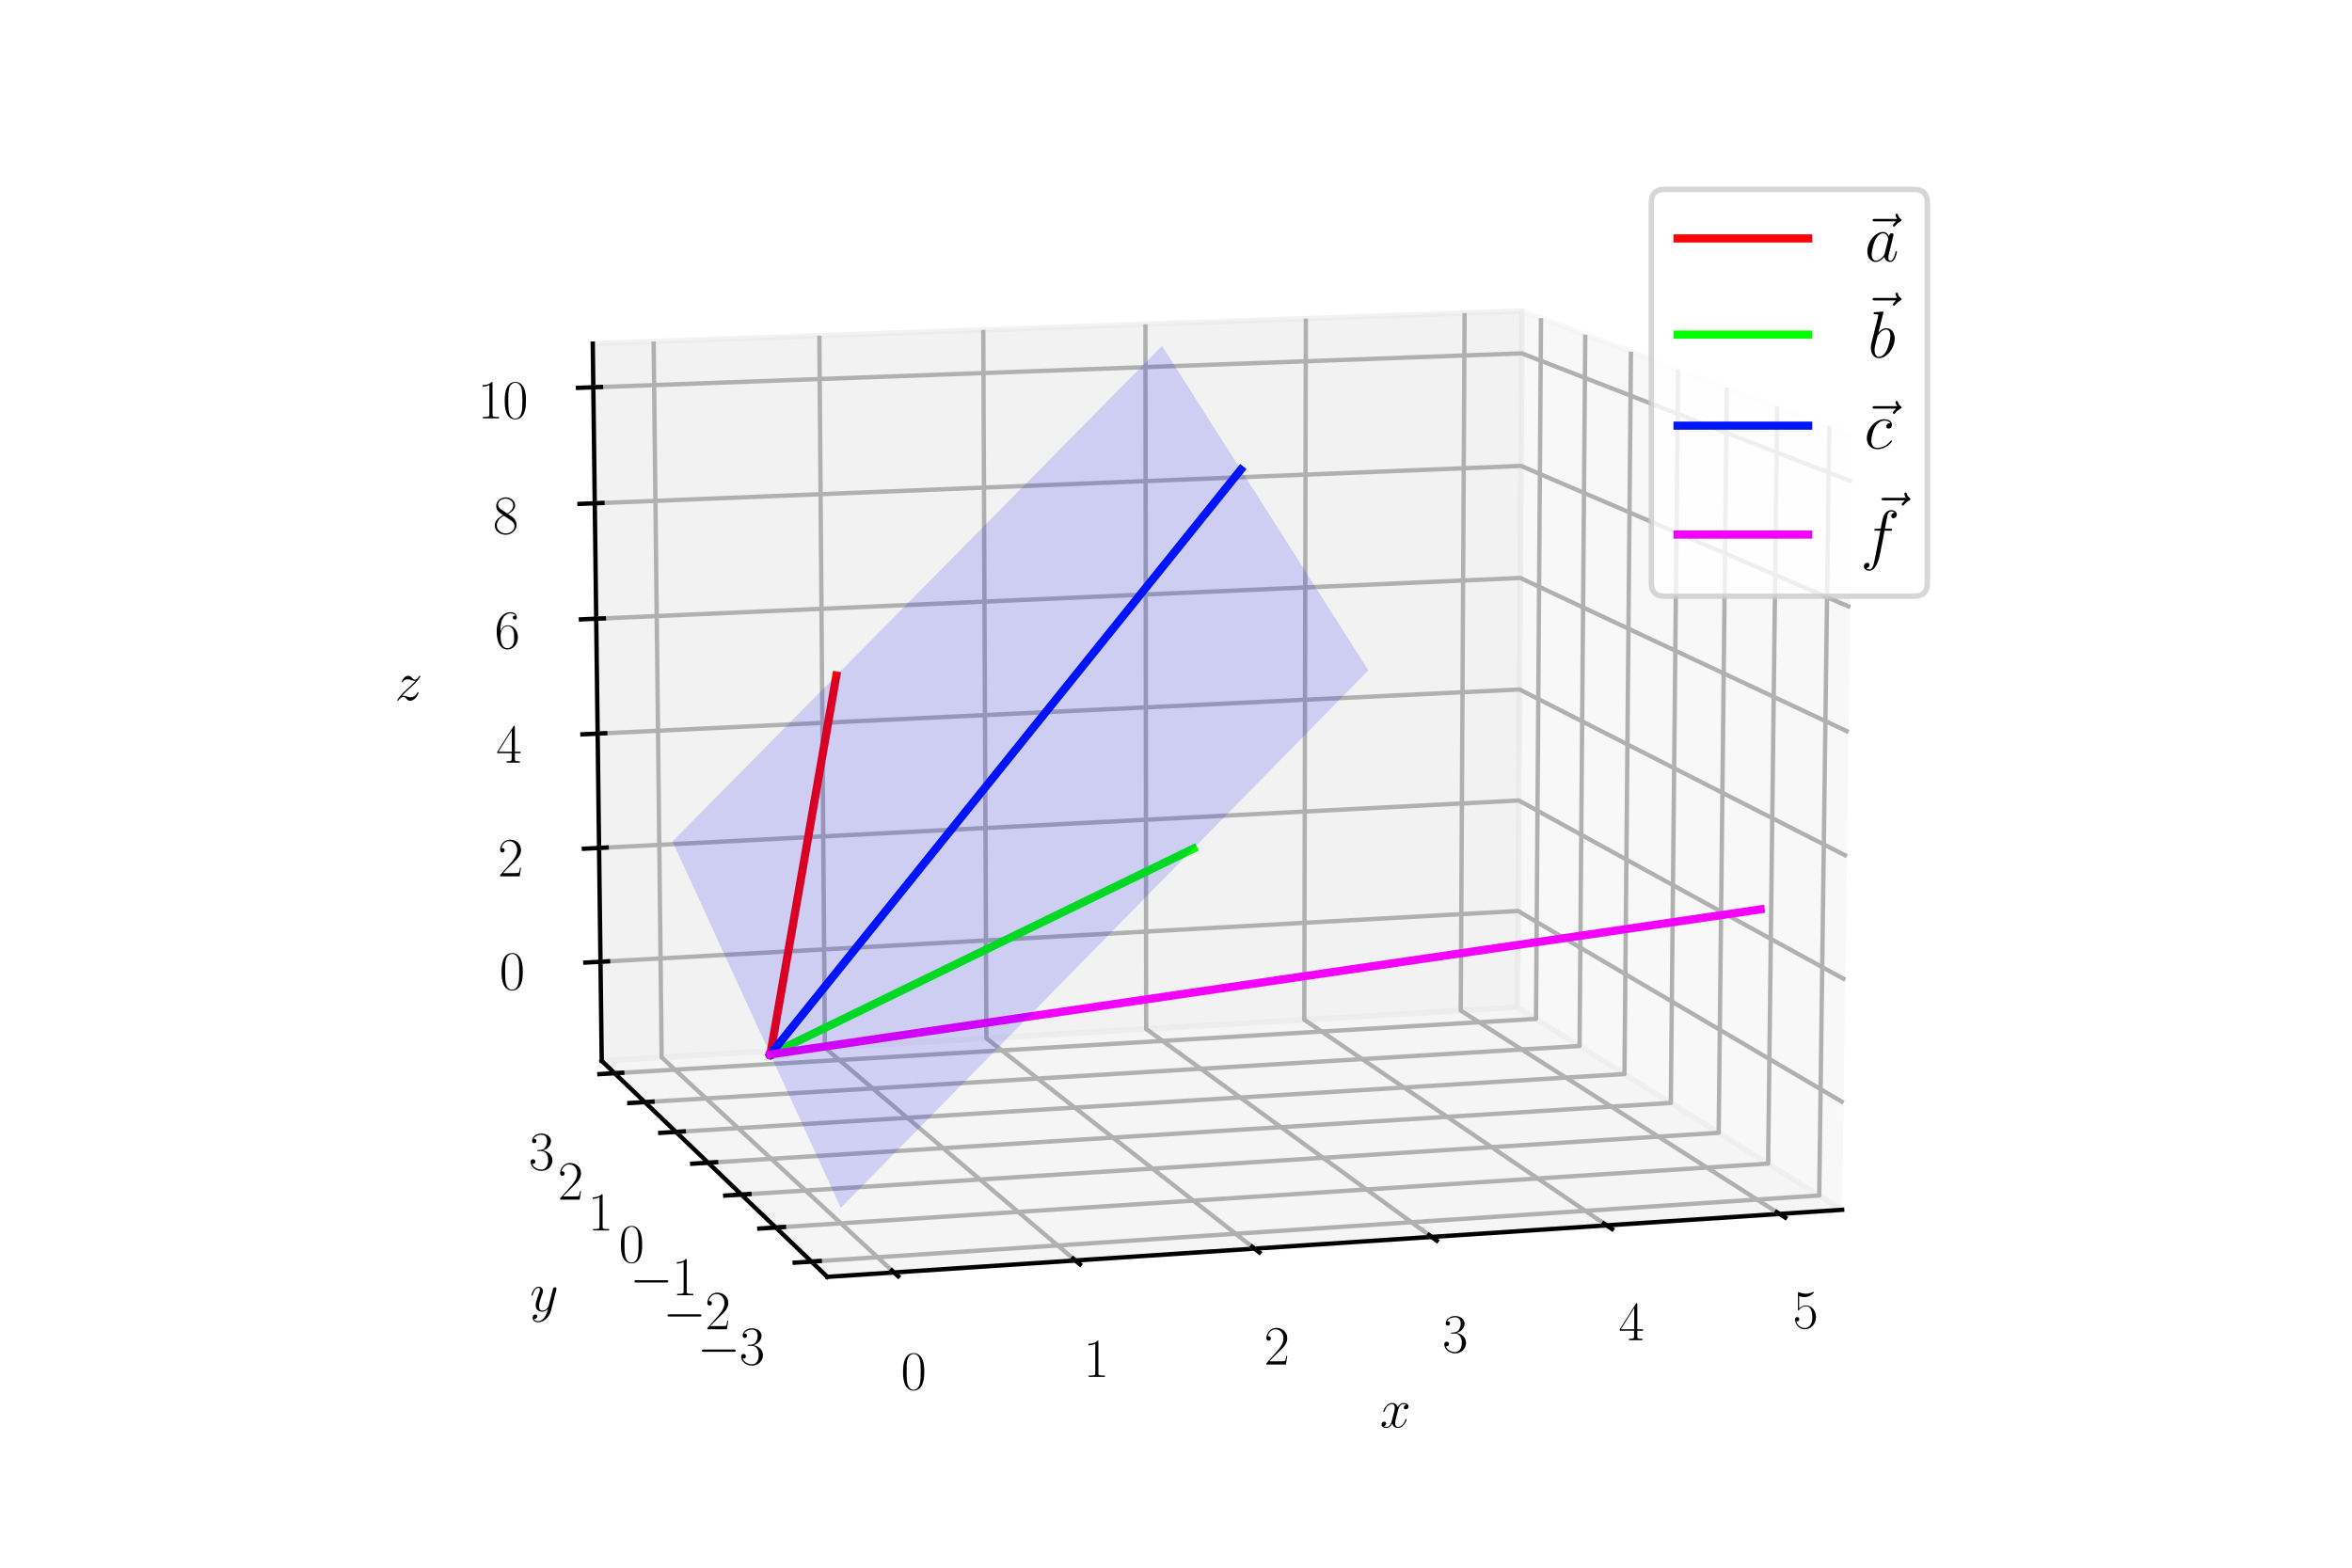 <?xml version="1.0" encoding="utf-8" standalone="no"?>
<!DOCTYPE svg PUBLIC "-//W3C//DTD SVG 1.1//EN"
  "http://www.w3.org/Graphics/SVG/1.1/DTD/svg11.dtd">
<svg xmlns:xlink="http://www.w3.org/1999/xlink" width="432pt" height="288pt" viewBox="0 0 432 288" xmlns="http://www.w3.org/2000/svg" version="1.1">
 <defs>
  <style type="text/css">*{stroke-linejoin: round; stroke-linecap: butt}</style>
 </defs>
 <g id="figure_1">
  <g id="patch_1">
   <path d="M 0 288 
L 432 288 
L 432 0 
L 0 0 
z
" style="fill: #ffffff"/>
  </g>
  <g id="patch_2">
   <path d="M 72 288 
L 360 288 
L 360 0 
L 72 0 
z
" style="fill: #ffffff"/>
  </g>
  <g id="pane3d_1">
   <g id="patch_3">
    <path d="M 338.351 222.247 
L 278.704 185.041 
L 279.561 57.136 
L 340.28 79.807 
" style="fill: #f2f2f2; opacity: 0.5; stroke: #f2f2f2; stroke-linejoin: miter"/>
   </g>
  </g>
  <g id="pane3d_2">
   <g id="patch_4">
    <path d="M 110.519 194.892 
L 278.704 185.041 
L 279.561 57.136 
L 108.877 63.131 
" style="fill: #e6e6e6; opacity: 0.5; stroke: #e6e6e6; stroke-linejoin: miter"/>
   </g>
  </g>
  <g id="pane3d_3">
   <g id="patch_5">
    <path d="M 151.96 234.57 
L 338.351 222.247 
L 278.704 185.041 
L 110.519 194.892 
" style="fill: #ececec; opacity: 0.5; stroke: #ececec; stroke-linejoin: miter"/>
   </g>
  </g>
  <g id="axis3d_1">
   <g id="line2d_1">
    <path d="M 338.351 222.247 
L 151.96 234.57 
" style="fill: none; stroke: #000000; stroke-width: 0.8; stroke-linecap: square"/>
   </g>
   <g id="text_1">
    <!-- $x$ -->
    <g transform="translate(253.46 262.23)scale(0.1 -0.1)">
     <defs>
      <path id="CMMI12-78" d="M 3034 2606 
C 2829 2567 2752 2414 2752 2293 
C 2752 2139 2874 2088 2963 2088 
C 3155 2088 3290 2254 3290 2427 
C 3290 2695 2982 2816 2714 2816 
C 2323 2816 2106 2433 2048 2312 
C 1901 2816 1504 2816 1389 2816 
C 736 2816 390 1980 390 1839 
C 390 1814 416 1782 461 1782 
C 512 1782 525 1820 538 1846 
C 755 2555 1184 2689 1370 2689 
C 1658 2689 1715 2420 1715 2267 
C 1715 2127 1677 1980 1600 1673 
L 1382 798 
C 1286 415 1101 64 762 64 
C 730 64 570 64 435 147 
C 666 192 717 383 717 460 
C 717 588 621 664 499 664 
C 346 664 179 530 179 326 
C 179 57 480 -64 755 -64 
C 1062 -64 1280 179 1414 441 
C 1517 64 1837 -64 2074 -64 
C 2726 -64 3072 773 3072 913 
C 3072 945 3046 971 3008 971 
C 2950 971 2944 939 2925 888 
C 2752 326 2381 64 2093 64 
C 1869 64 1747 230 1747 492 
C 1747 632 1773 734 1875 1156 
L 2099 2024 
C 2195 2408 2413 2689 2707 2689 
C 2720 2689 2899 2689 3034 2606 
z
" transform="scale(0.016)"/>
     </defs>
     <use xlink:href="#CMMI12-78" transform="scale(0.996)"/>
    </g>
   </g>
   <g id="Line3DCollection_1">
    <path d="M 164.204 233.761 
L 121.531 194.247 
L 120.056 62.738 
" style="fill: none; stroke: #b0b0b0; stroke-width: 0.8"/>
    <path d="M 197.514 231.558 
L 151.512 192.491 
L 150.493 61.669 
" style="fill: none; stroke: #b0b0b0; stroke-width: 0.8"/>
    <path d="M 230.428 229.382 
L 181.175 190.753 
L 180.601 60.611 
" style="fill: none; stroke: #b0b0b0; stroke-width: 0.8"/>
    <path d="M 262.952 227.232 
L 210.525 189.034 
L 210.386 59.565 
" style="fill: none; stroke: #b0b0b0; stroke-width: 0.8"/>
    <path d="M 295.095 225.107 
L 239.565 187.334 
L 239.854 58.53 
" style="fill: none; stroke: #b0b0b0; stroke-width: 0.8"/>
    <path d="M 326.861 223.007 
L 268.302 185.65 
L 269.008 57.506 
" style="fill: none; stroke: #b0b0b0; stroke-width: 0.8"/>
   </g>
   <g id="xtick_1">
    <g id="line2d_2">
     <path d="M 163.822 233.407 
L 164.971 234.47 
" style="fill: none; stroke: #000000; stroke-width: 0.8; stroke-linecap: square"/>
    </g>
    <g id="text_2">
     <!-- $\mathdefault{0}$ -->
     <g transform="translate(165.479 255.266)scale(0.1 -0.1)">
      <defs>
       <path id="CMR17-30" d="M 2688 2025 
C 2688 2416 2682 3080 2413 3591 
C 2176 4039 1798 4198 1466 4198 
C 1158 4198 768 4058 525 3597 
C 269 3118 243 2524 243 2025 
C 243 1661 250 1106 448 619 
C 723 -39 1216 -128 1466 -128 
C 1760 -128 2208 -7 2470 600 
C 2662 1042 2688 1559 2688 2025 
z
M 1466 -26 
C 1056 -26 813 325 723 812 
C 653 1188 653 1738 653 2096 
C 653 2588 653 2997 736 3387 
C 858 3929 1216 4096 1466 4096 
C 1728 4096 2067 3923 2189 3400 
C 2272 3036 2278 2607 2278 2096 
C 2278 1680 2278 1169 2202 792 
C 2067 95 1690 -26 1466 -26 
z
" transform="scale(0.016)"/>
      </defs>
      <use xlink:href="#CMR17-30" transform="scale(0.996)"/>
     </g>
    </g>
   </g>
   <g id="xtick_2">
    <g id="line2d_3">
     <path d="M 197.103 231.209 
L 198.34 232.259 
" style="fill: none; stroke: #000000; stroke-width: 0.8; stroke-linecap: square"/>
    </g>
    <g id="text_3">
     <!-- $\mathdefault{1}$ -->
     <g transform="translate(199.032 252.959)scale(0.1 -0.1)">
      <defs>
       <path id="CMR17-31" d="M 1702 4058 
C 1702 4192 1696 4192 1606 4192 
C 1357 3916 979 3827 621 3827 
C 602 3827 570 3827 563 3808 
C 557 3795 557 3782 557 3648 
C 755 3648 1088 3686 1344 3839 
L 1344 461 
C 1344 236 1331 160 781 160 
L 589 160 
L 589 0 
C 896 0 1216 0 1523 0 
C 1830 0 2150 0 2458 0 
L 2458 160 
L 2266 160 
C 1715 160 1702 230 1702 458 
L 1702 4058 
z
" transform="scale(0.016)"/>
      </defs>
      <use xlink:href="#CMR17-31" transform="scale(0.996)"/>
     </g>
    </g>
   </g>
   <g id="xtick_3">
    <g id="line2d_4">
     <path d="M 229.987 229.037 
L 231.311 230.075 
" style="fill: none; stroke: #000000; stroke-width: 0.8; stroke-linecap: square"/>
    </g>
    <g id="text_4">
     <!-- $\mathdefault{2}$ -->
     <g transform="translate(232.182 250.679)scale(0.1 -0.1)">
      <defs>
       <path id="CMR17-32" d="M 2669 989 
L 2554 989 
C 2490 536 2438 459 2413 420 
C 2381 369 1920 369 1830 369 
L 602 369 
C 832 619 1280 1072 1824 1597 
C 2214 1967 2669 2402 2669 3035 
C 2669 3790 2067 4224 1395 4224 
C 691 4224 262 3604 262 3030 
C 262 2780 448 2748 525 2748 
C 589 2748 781 2787 781 3010 
C 781 3207 614 3264 525 3264 
C 486 3264 448 3258 422 3245 
C 544 3790 915 4058 1306 4058 
C 1862 4058 2227 3617 2227 3035 
C 2227 2479 1901 2000 1536 1584 
L 262 146 
L 262 0 
L 2515 0 
L 2669 989 
z
" transform="scale(0.016)"/>
      </defs>
      <use xlink:href="#CMR17-32" transform="scale(0.996)"/>
     </g>
    </g>
   </g>
   <g id="xtick_4">
    <g id="line2d_5">
     <path d="M 262.484 226.891 
L 263.892 227.917 
" style="fill: none; stroke: #000000; stroke-width: 0.8; stroke-linecap: square"/>
    </g>
    <g id="text_5">
     <!-- $\mathdefault{3}$ -->
     <g transform="translate(264.937 248.426)scale(0.1 -0.1)">
      <defs>
       <path id="CMR17-33" d="M 1414 2157 
C 1984 2157 2234 1662 2234 1090 
C 2234 320 1824 25 1453 25 
C 1114 25 563 194 390 693 
C 422 680 454 680 486 680 
C 640 680 755 782 755 948 
C 755 1133 614 1216 486 1216 
C 378 1216 211 1165 211 926 
C 211 335 787 -128 1466 -128 
C 2176 -128 2720 430 2720 1085 
C 2720 1707 2208 2157 1600 2227 
C 2086 2328 2554 2756 2554 3329 
C 2554 3820 2048 4179 1472 4179 
C 890 4179 378 3829 378 3329 
C 378 3110 544 3072 627 3072 
C 762 3072 877 3155 877 3321 
C 877 3486 762 3569 627 3569 
C 602 3569 570 3569 544 3557 
C 730 3959 1235 4032 1459 4032 
C 1683 4032 2106 3925 2106 3320 
C 2106 3143 2080 2828 1862 2550 
C 1670 2304 1453 2304 1242 2284 
C 1210 2284 1062 2269 1037 2269 
C 992 2263 966 2257 966 2208 
C 966 2163 973 2157 1101 2157 
L 1414 2157 
z
" transform="scale(0.016)"/>
      </defs>
      <use xlink:href="#CMR17-33" transform="scale(0.996)"/>
     </g>
    </g>
   </g>
   <g id="xtick_5">
    <g id="line2d_6">
     <path d="M 294.599 224.77 
L 296.089 225.784 
" style="fill: none; stroke: #000000; stroke-width: 0.8; stroke-linecap: square"/>
    </g>
    <g id="text_6">
     <!-- $\mathdefault{4}$ -->
     <g transform="translate(297.304 246.2)scale(0.1 -0.1)">
      <defs>
       <path id="CMR17-34" d="M 2150 4122 
C 2150 4256 2144 4256 2029 4256 
L 128 1254 
L 128 1088 
L 1779 1088 
L 1779 457 
C 1779 224 1766 160 1318 160 
L 1197 160 
L 1197 0 
C 1402 0 1747 0 1965 0 
C 2182 0 2528 0 2733 0 
L 2733 160 
L 2611 160 
C 2163 160 2150 224 2150 457 
L 2150 1088 
L 2803 1088 
L 2803 1254 
L 2150 1254 
L 2150 4122 
z
M 1798 3703 
L 1798 1254 
L 256 1254 
L 1798 3703 
z
" transform="scale(0.016)"/>
      </defs>
      <use xlink:href="#CMR17-34" transform="scale(0.996)"/>
     </g>
    </g>
   </g>
   <g id="xtick_6">
    <g id="line2d_7">
     <path d="M 326.339 222.673 
L 327.909 223.676 
" style="fill: none; stroke: #000000; stroke-width: 0.8; stroke-linecap: square"/>
    </g>
    <g id="text_7">
     <!-- $\mathdefault{5}$ -->
     <g transform="translate(329.29 244)scale(0.1 -0.1)">
      <defs>
       <path id="CMR17-35" d="M 730 3692 
C 794 3666 1056 3584 1325 3584 
C 1920 3584 2246 3911 2432 4100 
C 2432 4157 2432 4192 2394 4192 
C 2387 4192 2374 4192 2323 4163 
C 2099 4058 1837 3973 1517 3973 
C 1325 3973 1037 3999 723 4139 
C 653 4171 640 4171 634 4171 
C 602 4171 595 4164 595 4037 
L 595 2203 
C 595 2089 595 2057 659 2057 
C 691 2057 704 2070 736 2114 
C 941 2401 1222 2522 1542 2522 
C 1766 2522 2246 2382 2246 1289 
C 2246 1085 2246 715 2054 421 
C 1894 159 1645 25 1370 25 
C 947 25 518 320 403 814 
C 429 807 480 795 506 795 
C 589 795 749 840 749 1038 
C 749 1210 627 1280 506 1280 
C 358 1280 262 1190 262 1011 
C 262 454 704 -128 1382 -128 
C 2042 -128 2669 440 2669 1264 
C 2669 2030 2170 2624 1549 2624 
C 1222 2624 947 2503 730 2274 
L 730 3692 
z
" transform="scale(0.016)"/>
      </defs>
      <use xlink:href="#CMR17-35" transform="scale(0.996)"/>
     </g>
    </g>
   </g>
  </g>
  <g id="axis3d_2">
   <g id="line2d_8">
    <path d="M 110.519 194.892 
L 151.96 234.57 
" style="fill: none; stroke: #000000; stroke-width: 0.8; stroke-linecap: square"/>
   </g>
   <g id="text_8">
    <!-- $y$ -->
    <g transform="translate(97.338 240.87)scale(0.1 -0.1)">
     <defs>
      <path id="CMMI12-79" d="M 1683 -700 
C 1510 -939 1261 -1152 947 -1152 
C 870 -1152 563 -1152 467 -889 
C 486 -895 518 -895 531 -895 
C 723 -895 851 -729 851 -582 
C 851 -435 730 -384 634 -384 
C 531 -384 307 -458 307 -759 
C 307 -1071 582 -1286 947 -1286 
C 1587 -1286 2234 -700 2413 6 
L 3040 2485 
C 3046 2517 3059 2556 3059 2594 
C 3059 2689 2982 2753 2886 2753 
C 2829 2753 2694 2727 2643 2535 
L 2170 658 
C 2138 543 2138 530 2086 460 
C 1958 281 1747 64 1440 64 
C 1082 64 1050 415 1050 588 
C 1050 952 1222 1443 1395 1903 
C 1466 2088 1504 2178 1504 2305 
C 1504 2574 1312 2816 998 2816 
C 410 2816 173 1890 173 1839 
C 173 1814 198 1782 243 1782 
C 301 1782 307 1807 333 1897 
C 486 2433 730 2689 979 2689 
C 1037 2689 1146 2689 1146 2478 
C 1146 2312 1075 2127 979 1884 
C 666 1047 666 837 666 683 
C 666 77 1101 -64 1421 -64 
C 1606 -64 1837 -6 2061 230 
L 2067 224 
C 1971 -147 1907 -392 1683 -700 
z
" transform="scale(0.016)"/>
     </defs>
     <use xlink:href="#CMMI12-79" transform="scale(0.996)"/>
    </g>
   </g>
   <g id="Line3DCollection_2">
    <path d="M 335.991 78.206 
L 334.144 219.623 
L 149.028 231.762 
" style="fill: none; stroke: #b0b0b0; stroke-width: 0.8"/>
    <path d="M 326.424 74.634 
L 324.758 213.768 
L 142.49 225.502 
" style="fill: none; stroke: #b0b0b0; stroke-width: 0.8"/>
    <path d="M 317.174 71.18 
L 315.677 208.104 
L 136.172 219.453 
" style="fill: none; stroke: #b0b0b0; stroke-width: 0.8"/>
    <path d="M 308.224 67.838 
L 306.886 202.62 
L 130.062 213.603 
" style="fill: none; stroke: #b0b0b0; stroke-width: 0.8"/>
    <path d="M 299.56 64.603 
L 298.373 197.31 
L 124.152 207.944 
" style="fill: none; stroke: #b0b0b0; stroke-width: 0.8"/>
    <path d="M 291.17 61.47 
L 290.124 192.164 
L 118.43 202.466 
" style="fill: none; stroke: #b0b0b0; stroke-width: 0.8"/>
    <path d="M 283.039 58.435 
L 282.127 187.176 
L 112.889 197.16 
" style="fill: none; stroke: #b0b0b0; stroke-width: 0.8"/>
   </g>
   <g id="xtick_7">
    <g id="line2d_9">
     <path d="M 150.559 231.662 
L 145.963 231.963 
" style="fill: none; stroke: #000000; stroke-width: 0.8; stroke-linecap: square"/>
    </g>
    <g id="text_9">
     <!-- $\mathdefault{−3}$ -->
     <g transform="translate(128.053 250.68)scale(0.1 -0.1)">
      <defs>
       <path id="CMSY10-0" d="M 4218 1472 
C 4326 1472 4442 1472 4442 1600 
C 4442 1728 4326 1728 4218 1728 
L 755 1728 
C 646 1728 531 1728 531 1600 
C 531 1472 646 1472 755 1472 
L 4218 1472 
z
" transform="scale(0.016)"/>
      </defs>
      <use xlink:href="#CMSY10-0" transform="scale(0.996)"/>
      <use xlink:href="#CMR17-33" transform="translate(77.487 0)scale(0.996)"/>
     </g>
    </g>
   </g>
   <g id="xtick_8">
    <g id="line2d_10">
     <path d="M 143.997 225.405 
L 139.474 225.697 
" style="fill: none; stroke: #000000; stroke-width: 0.8; stroke-linecap: square"/>
    </g>
    <g id="text_10">
     <!-- $\mathdefault{−2}$ -->
     <g transform="translate(121.757 244.206)scale(0.1 -0.1)">
      <use xlink:href="#CMSY10-0" transform="scale(0.996)"/>
      <use xlink:href="#CMR17-32" transform="translate(77.487 0)scale(0.996)"/>
     </g>
    </g>
   </g>
   <g id="xtick_9">
    <g id="line2d_11">
     <path d="M 137.655 219.359 
L 133.203 219.641 
" style="fill: none; stroke: #000000; stroke-width: 0.8; stroke-linecap: square"/>
    </g>
    <g id="text_11">
     <!-- $\mathdefault{−1}$ -->
     <g transform="translate(115.672 237.95)scale(0.1 -0.1)">
      <use xlink:href="#CMSY10-0" transform="scale(0.996)"/>
      <use xlink:href="#CMR17-31" transform="translate(77.487 0)scale(0.996)"/>
     </g>
    </g>
   </g>
   <g id="xtick_10">
    <g id="line2d_12">
     <path d="M 131.523 213.513 
L 127.139 213.785 
" style="fill: none; stroke: #000000; stroke-width: 0.8; stroke-linecap: square"/>
    </g>
    <g id="text_12">
     <!-- $\mathdefault{0}$ -->
     <g transform="translate(113.663 231.901)scale(0.1 -0.1)">
      <use xlink:href="#CMR17-30" transform="scale(0.996)"/>
     </g>
    </g>
   </g>
   <g id="xtick_11">
    <g id="line2d_13">
     <path d="M 125.59 207.856 
L 121.273 208.12 
" style="fill: none; stroke: #000000; stroke-width: 0.8; stroke-linecap: square"/>
    </g>
    <g id="text_13">
     <!-- $\mathdefault{1}$ -->
     <g transform="translate(107.971 226.05)scale(0.1 -0.1)">
      <use xlink:href="#CMR17-31" transform="scale(0.996)"/>
     </g>
    </g>
   </g>
   <g id="xtick_12">
    <g id="line2d_14">
     <path d="M 119.847 202.381 
L 115.595 202.636 
" style="fill: none; stroke: #000000; stroke-width: 0.8; stroke-linecap: square"/>
    </g>
    <g id="text_14">
     <!-- $\mathdefault{2}$ -->
     <g transform="translate(102.462 220.385)scale(0.1 -0.1)">
      <use xlink:href="#CMR17-32" transform="scale(0.996)"/>
     </g>
    </g>
   </g>
   <g id="xtick_13">
    <g id="line2d_15">
     <path d="M 114.285 197.078 
L 110.096 197.325 
" style="fill: none; stroke: #000000; stroke-width: 0.8; stroke-linecap: square"/>
    </g>
    <g id="text_15">
     <!-- $\mathdefault{3}$ -->
     <g transform="translate(97.127 214.9)scale(0.1 -0.1)">
      <use xlink:href="#CMR17-33" transform="scale(0.996)"/>
     </g>
    </g>
   </g>
  </g>
  <g id="axis3d_3">
   <g id="line2d_16">
    <path d="M 110.519 194.892 
L 108.877 63.131 
" style="fill: none; stroke: #000000; stroke-width: 0.8; stroke-linecap: square"/>
   </g>
   <g id="text_16">
    <!-- $z$ -->
    <g transform="translate(72.527 128.637)scale(0.1 -0.1)">
     <defs>
      <path id="CMMI12-7a" d="M 813 486 
C 1088 803 1312 1004 1632 1296 
C 2016 1632 2182 1793 2272 1891 
C 2720 2338 2944 2713 2944 2764 
C 2944 2816 2893 2816 2880 2816 
C 2835 2816 2822 2793 2790 2750 
C 2630 2494 2477 2367 2310 2367 
C 2176 2367 2106 2421 1984 2565 
C 1850 2715 1741 2816 1555 2816 
C 1088 2816 806 2257 806 2128 
C 806 2108 813 2068 870 2068 
C 922 2068 928 2091 947 2133 
C 1056 2372 1363 2414 1485 2414 
C 1619 2414 1747 2376 1882 2327 
C 2125 2240 2227 2240 2291 2240 
C 2336 2240 2362 2240 2394 2246 
C 2182 1994 1837 1683 1549 1418 
L 902 816 
C 512 415 275 33 275 -12 
C 275 -51 307 -64 346 -64 
C 384 -64 390 -57 435 14 
C 538 163 742 384 979 384 
C 1114 384 1178 342 1306 193 
C 1427 61 1536 -64 1741 -64 
C 2368 -64 2726 732 2726 876 
C 2726 903 2720 942 2656 942 
C 2605 942 2598 917 2579 855 
C 2438 488 2061 338 1811 338 
C 1677 338 1549 376 1414 425 
C 1158 512 1088 512 1005 512 
C 941 512 870 512 813 486 
z
" transform="scale(0.016)"/>
     </defs>
     <use xlink:href="#CMMI12-7a" transform="scale(0.996)"/>
    </g>
   </g>
   <g id="Line3DCollection_3">
    <path d="M 110.292 176.68 
L 278.823 167.356 
L 338.617 202.581 
" style="fill: none; stroke: #b0b0b0; stroke-width: 0.8"/>
    <path d="M 110.032 155.774 
L 278.959 147.057 
L 338.923 179.997 
" style="fill: none; stroke: #b0b0b0; stroke-width: 0.8"/>
    <path d="M 109.77 134.769 
L 279.095 126.664 
L 339.23 157.296 
" style="fill: none; stroke: #b0b0b0; stroke-width: 0.8"/>
    <path d="M 109.507 113.663 
L 279.232 106.176 
L 339.539 134.478 
" style="fill: none; stroke: #b0b0b0; stroke-width: 0.8"/>
    <path d="M 109.243 92.456 
L 279.37 85.594 
L 339.85 111.541 
" style="fill: none; stroke: #b0b0b0; stroke-width: 0.8"/>
    <path d="M 108.977 71.148 
L 279.509 64.915 
L 340.162 88.484 
" style="fill: none; stroke: #b0b0b0; stroke-width: 0.8"/>
   </g>
   <g id="xtick_14">
    <g id="line2d_17">
     <path d="M 111.682 176.603 
L 107.511 176.834 
" style="fill: none; stroke: #000000; stroke-width: 0.8; stroke-linecap: square"/>
    </g>
    <g id="text_17">
     <!-- $\mathdefault{0}$ -->
     <g transform="translate(91.737 181.776)scale(0.1 -0.1)">
      <use xlink:href="#CMR17-30" transform="scale(0.996)"/>
     </g>
    </g>
   </g>
   <g id="xtick_15">
    <g id="line2d_18">
     <path d="M 111.425 155.703 
L 107.244 155.918 
" style="fill: none; stroke: #000000; stroke-width: 0.8; stroke-linecap: square"/>
    </g>
    <g id="text_18">
     <!-- $\mathdefault{2}$ -->
     <g transform="translate(91.44 160.989)scale(0.1 -0.1)">
      <use xlink:href="#CMR17-32" transform="scale(0.996)"/>
     </g>
    </g>
   </g>
   <g id="xtick_16">
    <g id="line2d_19">
     <path d="M 111.166 134.702 
L 106.975 134.903 
" style="fill: none; stroke: #000000; stroke-width: 0.8; stroke-linecap: square"/>
    </g>
    <g id="text_19">
     <!-- $\mathdefault{4}$ -->
     <g transform="translate(91.142 140.103)scale(0.1 -0.1)">
      <use xlink:href="#CMR17-34" transform="scale(0.996)"/>
     </g>
    </g>
   </g>
   <g id="xtick_17">
    <g id="line2d_20">
     <path d="M 110.907 113.602 
L 106.705 113.787 
" style="fill: none; stroke: #000000; stroke-width: 0.8; stroke-linecap: square"/>
    </g>
    <g id="text_20">
     <!-- $\mathdefault{6}$ -->
     <g transform="translate(90.842 119.118)scale(0.1 -0.1)">
      <defs>
       <path id="CMR17-36" d="M 678 2176 
C 678 3690 1395 4032 1811 4032 
C 1946 4032 2272 4009 2400 3776 
C 2298 3776 2106 3776 2106 3553 
C 2106 3381 2246 3323 2336 3323 
C 2394 3323 2566 3348 2566 3560 
C 2566 3954 2246 4179 1805 4179 
C 1043 4179 243 3390 243 1984 
C 243 253 966 -128 1478 -128 
C 2099 -128 2688 427 2688 1283 
C 2688 2081 2170 2662 1517 2662 
C 1126 2662 838 2407 678 1960 
L 678 2176 
z
M 1478 25 
C 691 25 691 1200 691 1436 
C 691 1896 909 2560 1504 2560 
C 1613 2560 1926 2560 2138 2120 
C 2253 1870 2253 1609 2253 1289 
C 2253 944 2253 690 2118 434 
C 1978 171 1773 25 1478 25 
z
" transform="scale(0.016)"/>
      </defs>
      <use xlink:href="#CMR17-36" transform="scale(0.996)"/>
     </g>
    </g>
   </g>
   <g id="xtick_18">
    <g id="line2d_21">
     <path d="M 110.646 92.4 
L 106.434 92.57 
" style="fill: none; stroke: #000000; stroke-width: 0.8; stroke-linecap: square"/>
    </g>
    <g id="text_21">
     <!-- $\mathdefault{8}$ -->
     <g transform="translate(90.54 98.033)scale(0.1 -0.1)">
      <defs>
       <path id="CMR17-38" d="M 1741 2264 
C 2144 2467 2554 2773 2554 3263 
C 2554 3841 1990 4179 1472 4179 
C 890 4179 378 3759 378 3180 
C 378 3021 416 2747 666 2505 
C 730 2442 998 2251 1171 2130 
C 883 1983 211 1634 211 934 
C 211 279 838 -128 1459 -128 
C 2144 -128 2720 362 2720 1010 
C 2720 1590 2330 1857 2074 2029 
L 1741 2264 
z
M 902 2822 
C 851 2854 595 3051 595 3351 
C 595 3739 998 4032 1459 4032 
C 1965 4032 2336 3676 2336 3262 
C 2336 2669 1670 2331 1638 2331 
C 1632 2331 1626 2331 1574 2370 
L 902 2822 
z
M 2080 1519 
C 2176 1449 2483 1240 2483 851 
C 2483 381 2010 25 1472 25 
C 890 25 448 438 448 940 
C 448 1443 838 1862 1280 2060 
L 2080 1519 
z
" transform="scale(0.016)"/>
      </defs>
      <use xlink:href="#CMR17-38" transform="scale(0.996)"/>
     </g>
    </g>
   </g>
   <g id="xtick_19">
    <g id="line2d_22">
     <path d="M 110.383 71.096 
L 106.162 71.251 
" style="fill: none; stroke: #000000; stroke-width: 0.8; stroke-linecap: square"/>
    </g>
    <g id="text_22">
     <!-- $\mathdefault{10}$ -->
     <g transform="translate(87.747 76.848)scale(0.1 -0.1)">
      <use xlink:href="#CMR17-31" transform="scale(0.996)"/>
      <use xlink:href="#CMR17-30" transform="translate(45.69 0)scale(0.996)"/>
     </g>
    </g>
   </g>
  </g>
  <g id="axes_1">
   <g id="line2d_23">
    <path d="M 141.486 193.714 
L 153.616 124.098 
" clip-path="url(#p80479e4573)" style="fill: none; stroke: #ff0000; stroke-width: 1.5; stroke-linecap: square"/>
   </g>
   <g id="line2d_24">
    <path d="M 141.486 193.714 
L 219.18 155.91 
" clip-path="url(#p80479e4573)" style="fill: none; stroke: #00ff00; stroke-width: 1.5; stroke-linecap: square"/>
   </g>
   <g id="line2d_25">
    <path d="M 141.486 193.714 
L 227.9 86.289 
" clip-path="url(#p80479e4573)" style="fill: none; stroke: #0016ff; stroke-width: 1.5; stroke-linecap: square"/>
   </g>
   <g id="line2d_26">
    <path d="M 141.486 193.714 
L 323.357 167.058 
" clip-path="url(#p80479e4573)" style="fill: none; stroke: #f400ff; stroke-width: 1.5; stroke-linecap: square"/>
   </g>
   <g id="Poly3DCollection_1">
    <path d="M 201.957 84.311 
L 216.971 69.102 
L 213.436 63.542 
L 198.529 78.632 
z
" clip-path="url(#p80479e4573)" style="fill: #0000f5; fill-opacity: 0.15"/>
    <path d="M 186.91 99.553 
L 201.957 84.311 
L 198.529 78.632 
L 183.59 93.755 
z
" clip-path="url(#p80479e4573)" style="fill: #0000f5; fill-opacity: 0.15"/>
    <path d="M 171.83 114.827 
L 186.91 99.553 
L 183.59 93.755 
L 168.619 108.91 
z
" clip-path="url(#p80479e4573)" style="fill: #0000f5; fill-opacity: 0.15"/>
    <path d="M 156.718 130.135 
L 171.83 114.827 
L 168.619 108.91 
L 153.616 124.098 
z
" clip-path="url(#p80479e4573)" style="fill: #0000f5; fill-opacity: 0.15"/>
    <path d="M 141.573 145.476 
L 156.718 130.135 
L 153.616 124.098 
L 138.58 139.318 
z
" clip-path="url(#p80479e4573)" style="fill: #0000f5; fill-opacity: 0.15"/>
    <path d="M 126.396 160.85 
L 141.573 145.476 
L 138.58 139.318 
L 123.513 154.571 
z
" clip-path="url(#p80479e4573)" style="fill: #0000f5; fill-opacity: 0.15"/>
    <path d="M 205.436 90.074 
L 220.559 74.745 
L 216.971 69.102 
L 201.957 84.311 
z
" clip-path="url(#p80479e4573)" style="fill: #0000f5; fill-opacity: 0.15"/>
    <path d="M 190.279 105.437 
L 205.436 90.074 
L 201.957 84.311 
L 186.91 99.553 
z
" clip-path="url(#p80479e4573)" style="fill: #0000f5; fill-opacity: 0.15"/>
    <path d="M 175.09 120.834 
L 190.279 105.437 
L 186.91 99.553 
L 171.83 114.827 
z
" clip-path="url(#p80479e4573)" style="fill: #0000f5; fill-opacity: 0.15"/>
    <path d="M 159.867 136.264 
L 175.09 120.834 
L 171.83 114.827 
L 156.718 130.135 
z
" clip-path="url(#p80479e4573)" style="fill: #0000f5; fill-opacity: 0.15"/>
    <path d="M 144.612 151.727 
L 159.867 136.264 
L 156.718 130.135 
L 141.573 145.476 
z
" clip-path="url(#p80479e4573)" style="fill: #0000f5; fill-opacity: 0.15"/>
    <path d="M 129.323 167.224 
L 144.612 151.727 
L 141.573 145.476 
L 126.396 160.85 
z
" clip-path="url(#p80479e4573)" style="fill: #0000f5; fill-opacity: 0.15"/>
    <path d="M 208.968 95.926 
L 224.202 80.473 
L 220.559 74.745 
L 205.436 90.074 
z
" clip-path="url(#p80479e4573)" style="fill: #0000f5; fill-opacity: 0.15"/>
    <path d="M 193.7 111.411 
L 208.968 95.926 
L 205.436 90.074 
L 190.279 105.437 
z
" clip-path="url(#p80479e4573)" style="fill: #0000f5; fill-opacity: 0.15"/>
    <path d="M 178.399 126.931 
L 193.7 111.411 
L 190.279 105.437 
L 175.09 120.834 
z
" clip-path="url(#p80479e4573)" style="fill: #0000f5; fill-opacity: 0.15"/>
    <path d="M 163.064 142.485 
L 178.399 126.931 
L 175.09 120.834 
L 159.867 136.264 
z
" clip-path="url(#p80479e4573)" style="fill: #0000f5; fill-opacity: 0.15"/>
    <path d="M 147.696 158.073 
L 163.064 142.485 
L 159.867 136.264 
L 144.612 151.727 
z
" clip-path="url(#p80479e4573)" style="fill: #0000f5; fill-opacity: 0.15"/>
    <path d="M 132.294 173.695 
L 147.696 158.073 
L 144.612 151.727 
L 129.323 167.224 
z
" clip-path="url(#p80479e4573)" style="fill: #0000f5; fill-opacity: 0.15"/>
    <path d="M 212.553 101.866 
L 227.9 86.289 
L 224.202 80.473 
L 208.968 95.926 
z
" clip-path="url(#p80479e4573)" style="fill: #0000f5; fill-opacity: 0.15"/>
    <path d="M 197.173 117.477 
L 212.553 101.866 
L 208.968 95.926 
L 193.7 111.411 
z
" clip-path="url(#p80479e4573)" style="fill: #0000f5; fill-opacity: 0.15"/>
    <path d="M 181.759 133.122 
L 197.173 117.477 
L 193.7 111.411 
L 178.399 126.931 
z
" clip-path="url(#p80479e4573)" style="fill: #0000f5; fill-opacity: 0.15"/>
    <path d="M 166.31 148.802 
L 181.759 133.122 
L 178.399 126.931 
L 163.064 142.485 
z
" clip-path="url(#p80479e4573)" style="fill: #0000f5; fill-opacity: 0.15"/>
    <path d="M 150.828 164.516 
L 166.31 148.802 
L 163.064 142.485 
L 147.696 158.073 
z
" clip-path="url(#p80479e4573)" style="fill: #0000f5; fill-opacity: 0.15"/>
    <path d="M 135.311 180.266 
L 150.828 164.516 
L 147.696 158.073 
L 132.294 173.695 
z
" clip-path="url(#p80479e4573)" style="fill: #0000f5; fill-opacity: 0.15"/>
    <path d="M 216.194 107.898 
L 231.655 92.195 
L 227.9 86.289 
L 212.553 101.866 
z
" clip-path="url(#p80479e4573)" style="fill: #0000f5; fill-opacity: 0.15"/>
    <path d="M 200.7 123.636 
L 216.194 107.898 
L 212.553 101.866 
L 197.173 117.477 
z
" clip-path="url(#p80479e4573)" style="fill: #0000f5; fill-opacity: 0.15"/>
    <path d="M 185.17 139.408 
L 200.7 123.636 
L 197.173 117.477 
L 181.759 133.122 
z
" clip-path="url(#p80479e4573)" style="fill: #0000f5; fill-opacity: 0.15"/>
    <path d="M 169.607 155.216 
L 185.17 139.408 
L 181.759 133.122 
L 166.31 148.802 
z
" clip-path="url(#p80479e4573)" style="fill: #0000f5; fill-opacity: 0.15"/>
    <path d="M 154.008 171.059 
L 169.607 155.216 
L 166.31 148.802 
L 150.828 164.516 
z
" clip-path="url(#p80479e4573)" style="fill: #0000f5; fill-opacity: 0.15"/>
    <path d="M 138.375 186.938 
L 154.008 171.059 
L 150.828 164.516 
L 135.311 180.266 
z
" clip-path="url(#p80479e4573)" style="fill: #0000f5; fill-opacity: 0.15"/>
    <path d="M 219.892 114.023 
L 235.468 98.192 
L 231.655 92.195 
L 216.194 107.898 
z
" clip-path="url(#p80479e4573)" style="fill: #0000f5; fill-opacity: 0.15"/>
    <path d="M 204.281 129.89 
L 219.892 114.023 
L 216.194 107.898 
L 200.7 123.636 
z
" clip-path="url(#p80479e4573)" style="fill: #0000f5; fill-opacity: 0.15"/>
    <path d="M 188.635 145.792 
L 204.281 129.89 
L 200.7 123.636 
L 185.17 139.408 
z
" clip-path="url(#p80479e4573)" style="fill: #0000f5; fill-opacity: 0.15"/>
    <path d="M 172.954 161.73 
L 188.635 145.792 
L 185.17 139.408 
L 169.607 155.216 
z
" clip-path="url(#p80479e4573)" style="fill: #0000f5; fill-opacity: 0.15"/>
    <path d="M 157.238 177.704 
L 172.954 161.73 
L 169.607 155.216 
L 154.008 171.059 
z
" clip-path="url(#p80479e4573)" style="fill: #0000f5; fill-opacity: 0.15"/>
    <path d="M 141.486 193.714 
L 157.238 177.704 
L 154.008 171.059 
L 138.375 186.938 
z
" clip-path="url(#p80479e4573)" style="fill: #0000f5; fill-opacity: 0.15"/>
    <path d="M 223.647 120.244 
L 239.341 104.282 
L 235.468 98.192 
L 219.892 114.023 
z
" clip-path="url(#p80479e4573)" style="fill: #0000f5; fill-opacity: 0.15"/>
    <path d="M 207.918 136.242 
L 223.647 120.244 
L 219.892 114.023 
L 204.281 129.89 
z
" clip-path="url(#p80479e4573)" style="fill: #0000f5; fill-opacity: 0.15"/>
    <path d="M 192.154 152.276 
L 207.918 136.242 
L 204.281 129.89 
L 188.635 145.792 
z
" clip-path="url(#p80479e4573)" style="fill: #0000f5; fill-opacity: 0.15"/>
    <path d="M 176.354 168.347 
L 192.154 152.276 
L 188.635 145.792 
L 172.954 161.73 
z
" clip-path="url(#p80479e4573)" style="fill: #0000f5; fill-opacity: 0.15"/>
    <path d="M 160.518 184.453 
L 176.354 168.347 
L 172.954 161.73 
L 157.238 177.704 
z
" clip-path="url(#p80479e4573)" style="fill: #0000f5; fill-opacity: 0.15"/>
    <path d="M 144.647 200.597 
L 160.518 184.453 
L 157.238 177.704 
L 141.486 193.714 
z
" clip-path="url(#p80479e4573)" style="fill: #0000f5; fill-opacity: 0.15"/>
    <path d="M 227.462 126.563 
L 243.274 110.469 
L 239.341 104.282 
L 223.647 120.244 
z
" clip-path="url(#p80479e4573)" style="fill: #0000f5; fill-opacity: 0.15"/>
    <path d="M 211.613 142.695 
L 227.462 126.563 
L 223.647 120.244 
L 207.918 136.242 
z
" clip-path="url(#p80479e4573)" style="fill: #0000f5; fill-opacity: 0.15"/>
    <path d="M 195.728 158.863 
L 211.613 142.695 
L 207.918 136.242 
L 192.154 152.276 
z
" clip-path="url(#p80479e4573)" style="fill: #0000f5; fill-opacity: 0.15"/>
    <path d="M 179.808 175.068 
L 195.728 158.863 
L 192.154 152.276 
L 176.354 168.347 
z
" clip-path="url(#p80479e4573)" style="fill: #0000f5; fill-opacity: 0.15"/>
    <path d="M 163.851 191.309 
L 179.808 175.068 
L 176.354 168.347 
L 160.518 184.453 
z
" clip-path="url(#p80479e4573)" style="fill: #0000f5; fill-opacity: 0.15"/>
    <path d="M 147.857 207.588 
L 163.851 191.309 
L 160.518 184.453 
L 144.647 200.597 
z
" clip-path="url(#p80479e4573)" style="fill: #0000f5; fill-opacity: 0.15"/>
    <path d="M 231.337 132.983 
L 247.27 116.753 
L 243.274 110.469 
L 227.462 126.563 
z
" clip-path="url(#p80479e4573)" style="fill: #0000f5; fill-opacity: 0.15"/>
    <path d="M 215.366 149.25 
L 231.337 132.983 
L 227.462 126.563 
L 211.613 142.695 
z
" clip-path="url(#p80479e4573)" style="fill: #0000f5; fill-opacity: 0.15"/>
    <path d="M 199.36 165.554 
L 215.366 149.25 
L 211.613 142.695 
L 195.728 158.863 
z
" clip-path="url(#p80479e4573)" style="fill: #0000f5; fill-opacity: 0.15"/>
    <path d="M 183.316 181.896 
L 199.36 165.554 
L 195.728 158.863 
L 179.808 175.068 
z
" clip-path="url(#p80479e4573)" style="fill: #0000f5; fill-opacity: 0.15"/>
    <path d="M 167.236 198.275 
L 183.316 181.896 
L 179.808 175.068 
L 163.851 191.309 
z
" clip-path="url(#p80479e4573)" style="fill: #0000f5; fill-opacity: 0.15"/>
    <path d="M 151.119 214.692 
L 167.236 198.275 
L 163.851 191.309 
L 147.857 207.588 
z
" clip-path="url(#p80479e4573)" style="fill: #0000f5; fill-opacity: 0.15"/>
    <path d="M 235.273 139.505 
L 251.33 123.138 
L 247.27 116.753 
L 231.337 132.983 
z
" clip-path="url(#p80479e4573)" style="fill: #0000f5; fill-opacity: 0.15"/>
    <path d="M 219.18 155.91 
L 235.273 139.505 
L 231.337 132.983 
L 215.366 149.25 
z
" clip-path="url(#p80479e4573)" style="fill: #0000f5; fill-opacity: 0.15"/>
    <path d="M 203.049 172.352 
L 219.18 155.91 
L 215.366 149.25 
L 199.36 165.554 
z
" clip-path="url(#p80479e4573)" style="fill: #0000f5; fill-opacity: 0.15"/>
    <path d="M 186.881 188.833 
L 203.049 172.352 
L 199.36 165.554 
L 183.316 181.896 
z
" clip-path="url(#p80479e4573)" style="fill: #0000f5; fill-opacity: 0.15"/>
    <path d="M 170.676 205.352 
L 186.881 188.833 
L 183.316 181.896 
L 167.236 198.275 
z
" clip-path="url(#p80479e4573)" style="fill: #0000f5; fill-opacity: 0.15"/>
    <path d="M 154.433 221.909 
L 170.676 205.352 
L 167.236 198.275 
L 151.119 214.692 
z
" clip-path="url(#p80479e4573)" style="fill: #0000f5; fill-opacity: 0.15"/>
   </g>
   <g id="legend_1">
    <g id="patch_6">
     <path d="M 305.719 109.526 
L 351.6 109.526 
Q 354 109.526 354 107.126 
L 354 37.2 
Q 354 34.8 351.6 34.8 
L 305.719 34.8 
Q 303.319 34.8 303.319 37.2 
L 303.319 107.126 
Q 303.319 109.526 305.719 109.526 
z
" style="fill: #ffffff; opacity: 0.8; stroke: #cccccc; stroke-linejoin: miter"/>
    </g>
    <g id="line2d_27">
     <path d="M 308.119 43.8 
L 320.119 43.8 
L 332.119 43.8 
" style="fill: none; stroke: #ff0000; stroke-width: 1.5; stroke-linecap: square"/>
    </g>
    <g id="text_23">
     <!-- $\vec{a}$ -->
     <g transform="translate(341.719 48)scale(0.12 -0.12)">
      <defs>
       <path id="CMMI12-7e" d="M 3424 3835 
C 3347 3764 3110 3540 3110 3451 
C 3110 3387 3168 3329 3232 3329 
C 3290 3329 3315 3368 3360 3432 
C 3514 3624 3686 3745 3834 3828 
C 3898 3867 3942 3886 3942 3956 
C 3942 4014 3891 4046 3853 4078 
C 3674 4200 3629 4372 3610 4449 
C 3590 4500 3571 4577 3482 4577 
C 3443 4577 3366 4552 3366 4456 
C 3366 4398 3405 4244 3526 4072 
L 1376 4072 
C 1267 4072 1158 4072 1158 3950 
C 1158 3835 1274 3835 1376 3835 
L 3424 3835 
z
" transform="scale(0.016)"/>
       <path id="CMMI12-61" d="M 1926 760 
C 1894 651 1894 639 1805 517 
C 1664 338 1382 64 1082 64 
C 819 64 672 300 672 677 
C 672 1028 870 1743 992 2012 
C 1210 2459 1510 2689 1760 2689 
C 2182 2689 2266 2165 2266 2114 
C 2266 2108 2246 2024 2240 2012 
L 1926 760 
z
M 2336 2395 
C 2266 2561 2093 2816 1760 2816 
C 1037 2816 256 1884 256 939 
C 256 307 627 -64 1062 -64 
C 1414 -64 1715 211 1894 422 
C 1958 45 2259 -64 2451 -64 
C 2643 -64 2797 51 2912 281 
C 3014 498 3104 888 3104 913 
C 3104 945 3078 971 3040 971 
C 2982 971 2976 939 2950 843 
C 2854 466 2733 64 2470 64 
C 2285 64 2272 230 2272 358 
C 2272 505 2291 575 2349 824 
C 2394 984 2426 1124 2477 1309 
C 2714 2267 2771 2497 2771 2535 
C 2771 2625 2701 2695 2605 2695 
C 2400 2695 2349 2472 2336 2395 
z
" transform="scale(0.016)"/>
      </defs>
      <use xlink:href="#CMMI12-7e" transform="scale(0.996)"/>
      <use xlink:href="#CMMI12-61" transform="translate(6.446 0)scale(0.996)"/>
     </g>
    </g>
    <g id="line2d_28">
     <path d="M 308.119 61.476 
L 320.119 61.476 
L 332.119 61.476 
" style="fill: none; stroke: #00ff00; stroke-width: 1.5; stroke-linecap: square"/>
    </g>
    <g id="text_24">
     <!-- $\vec{b}$ -->
     <g transform="translate(341.719 65.676)scale(0.12 -0.12)">
      <defs>
       <path id="CMMI12-62" d="M 1478 4257 
C 1485 4283 1498 4321 1498 4352 
C 1498 4416 1434 4416 1421 4416 
C 1414 4416 1184 4393 1069 4377 
C 960 4377 864 4358 749 4358 
C 595 4345 550 4339 550 4224 
C 550 4160 614 4160 678 4160 
C 1005 4160 1005 4103 1005 4040 
C 1005 3996 954 3811 928 3696 
L 774 3085 
C 710 2831 346 1387 320 1272 
C 288 1114 288 1005 288 922 
C 288 274 653 -64 1069 -64 
C 1811 -64 2579 888 2579 1814 
C 2579 2401 2246 2816 1766 2816 
C 1434 2816 1133 2542 1011 2414 
L 1478 4257 
z
M 1075 64 
C 870 64 646 217 646 715 
C 646 926 666 1047 781 1494 
C 800 1577 902 1986 928 2069 
C 941 2120 1318 2689 1754 2689 
C 2035 2689 2163 2408 2163 2076 
C 2163 1769 1984 1047 1824 715 
C 1664 370 1370 64 1075 64 
z
" transform="scale(0.016)"/>
      </defs>
      <use xlink:href="#CMMI12-7e" transform="translate(0 26.29)scale(0.996)"/>
      <use xlink:href="#CMMI12-62" transform="translate(11.312 0)scale(0.996)"/>
     </g>
    </g>
    <g id="line2d_29">
     <path d="M 308.119 78.201 
L 320.119 78.201 
L 332.119 78.201 
" style="fill: none; stroke: #0016ff; stroke-width: 1.5; stroke-linecap: square"/>
    </g>
    <g id="text_25">
     <!-- $\vec{c}$ -->
     <g transform="translate(341.719 82.401)scale(0.12 -0.12)">
      <defs>
       <path id="CMMI12-63" d="M 2502 2431 
C 2381 2431 2323 2431 2234 2355 
C 2195 2323 2125 2227 2125 2125 
C 2125 1997 2221 1920 2342 1920 
C 2496 1920 2669 2044 2669 2292 
C 2669 2588 2374 2816 1933 2816 
C 1094 2816 256 1903 256 996 
C 256 441 602 -64 1254 -64 
C 2125 -64 2675 622 2675 706 
C 2675 744 2637 776 2611 776 
C 2592 776 2586 770 2528 713 
C 2118 162 1510 64 1267 64 
C 826 64 685 446 685 764 
C 685 988 794 1605 1024 2039 
C 1190 2338 1536 2682 1939 2682 
C 2022 2682 2374 2682 2502 2431 
z
" transform="scale(0.016)"/>
      </defs>
      <use xlink:href="#CMMI12-7e" transform="scale(0.996)"/>
      <use xlink:href="#CMMI12-63" transform="translate(5.639 0)scale(0.996)"/>
     </g>
    </g>
    <g id="line2d_30">
     <path d="M 308.119 98.202 
L 320.119 98.202 
L 332.119 98.202 
" style="fill: none; stroke: #f400ff; stroke-width: 1.5; stroke-linecap: square"/>
    </g>
    <g id="text_26">
     <!-- $\vec{f}$ -->
     <g transform="translate(341.719 102.402)scale(0.12 -0.12)">
      <defs>
       <path id="CMMI12-66" d="M 2854 2566 
C 2982 2566 3034 2566 3034 2688 
C 3034 2752 2982 2752 2867 2752 
L 2349 2752 
C 2470 3429 2560 3897 2611 4107 
C 2650 4265 2784 4416 2950 4416 
C 3085 4416 3219 4358 3283 4298 
C 3034 4272 2957 4082 2957 3969 
C 2957 3837 3053 3759 3174 3759 
C 3302 3759 3494 3870 3494 4119 
C 3494 4393 3226 4544 2944 4544 
C 2669 4544 2400 4334 2272 4078 
C 2157 3848 2093 3611 1946 2752 
L 1517 2752 
C 1395 2752 1331 2752 1331 2637 
C 1331 2566 1370 2566 1498 2566 
L 1907 2566 
C 1792 1976 1530 542 1382 -137 
C 1274 -689 1178 -1152 858 -1152 
C 838 -1152 653 -1152 538 -1031 
C 864 -1005 864 -726 864 -720 
C 864 -593 768 -517 646 -517 
C 518 -517 326 -625 326 -867 
C 326 -1140 608 -1280 858 -1280 
C 1510 -1280 1779 -118 1850 199 
C 1965 688 2278 2376 2310 2566 
L 2854 2566 
z
" transform="scale(0.016)"/>
      </defs>
      <use xlink:href="#CMMI12-7e" transform="translate(13.569 26.29)scale(0.996)"/>
      <use xlink:href="#CMMI12-66" transform="scale(0.996)"/>
     </g>
    </g>
   </g>
  </g>
 </g>
 <defs>
  <clipPath id="p80479e4573">
   <rect x="72" y="0" width="288" height="288"/>
  </clipPath>
 </defs>
</svg>
